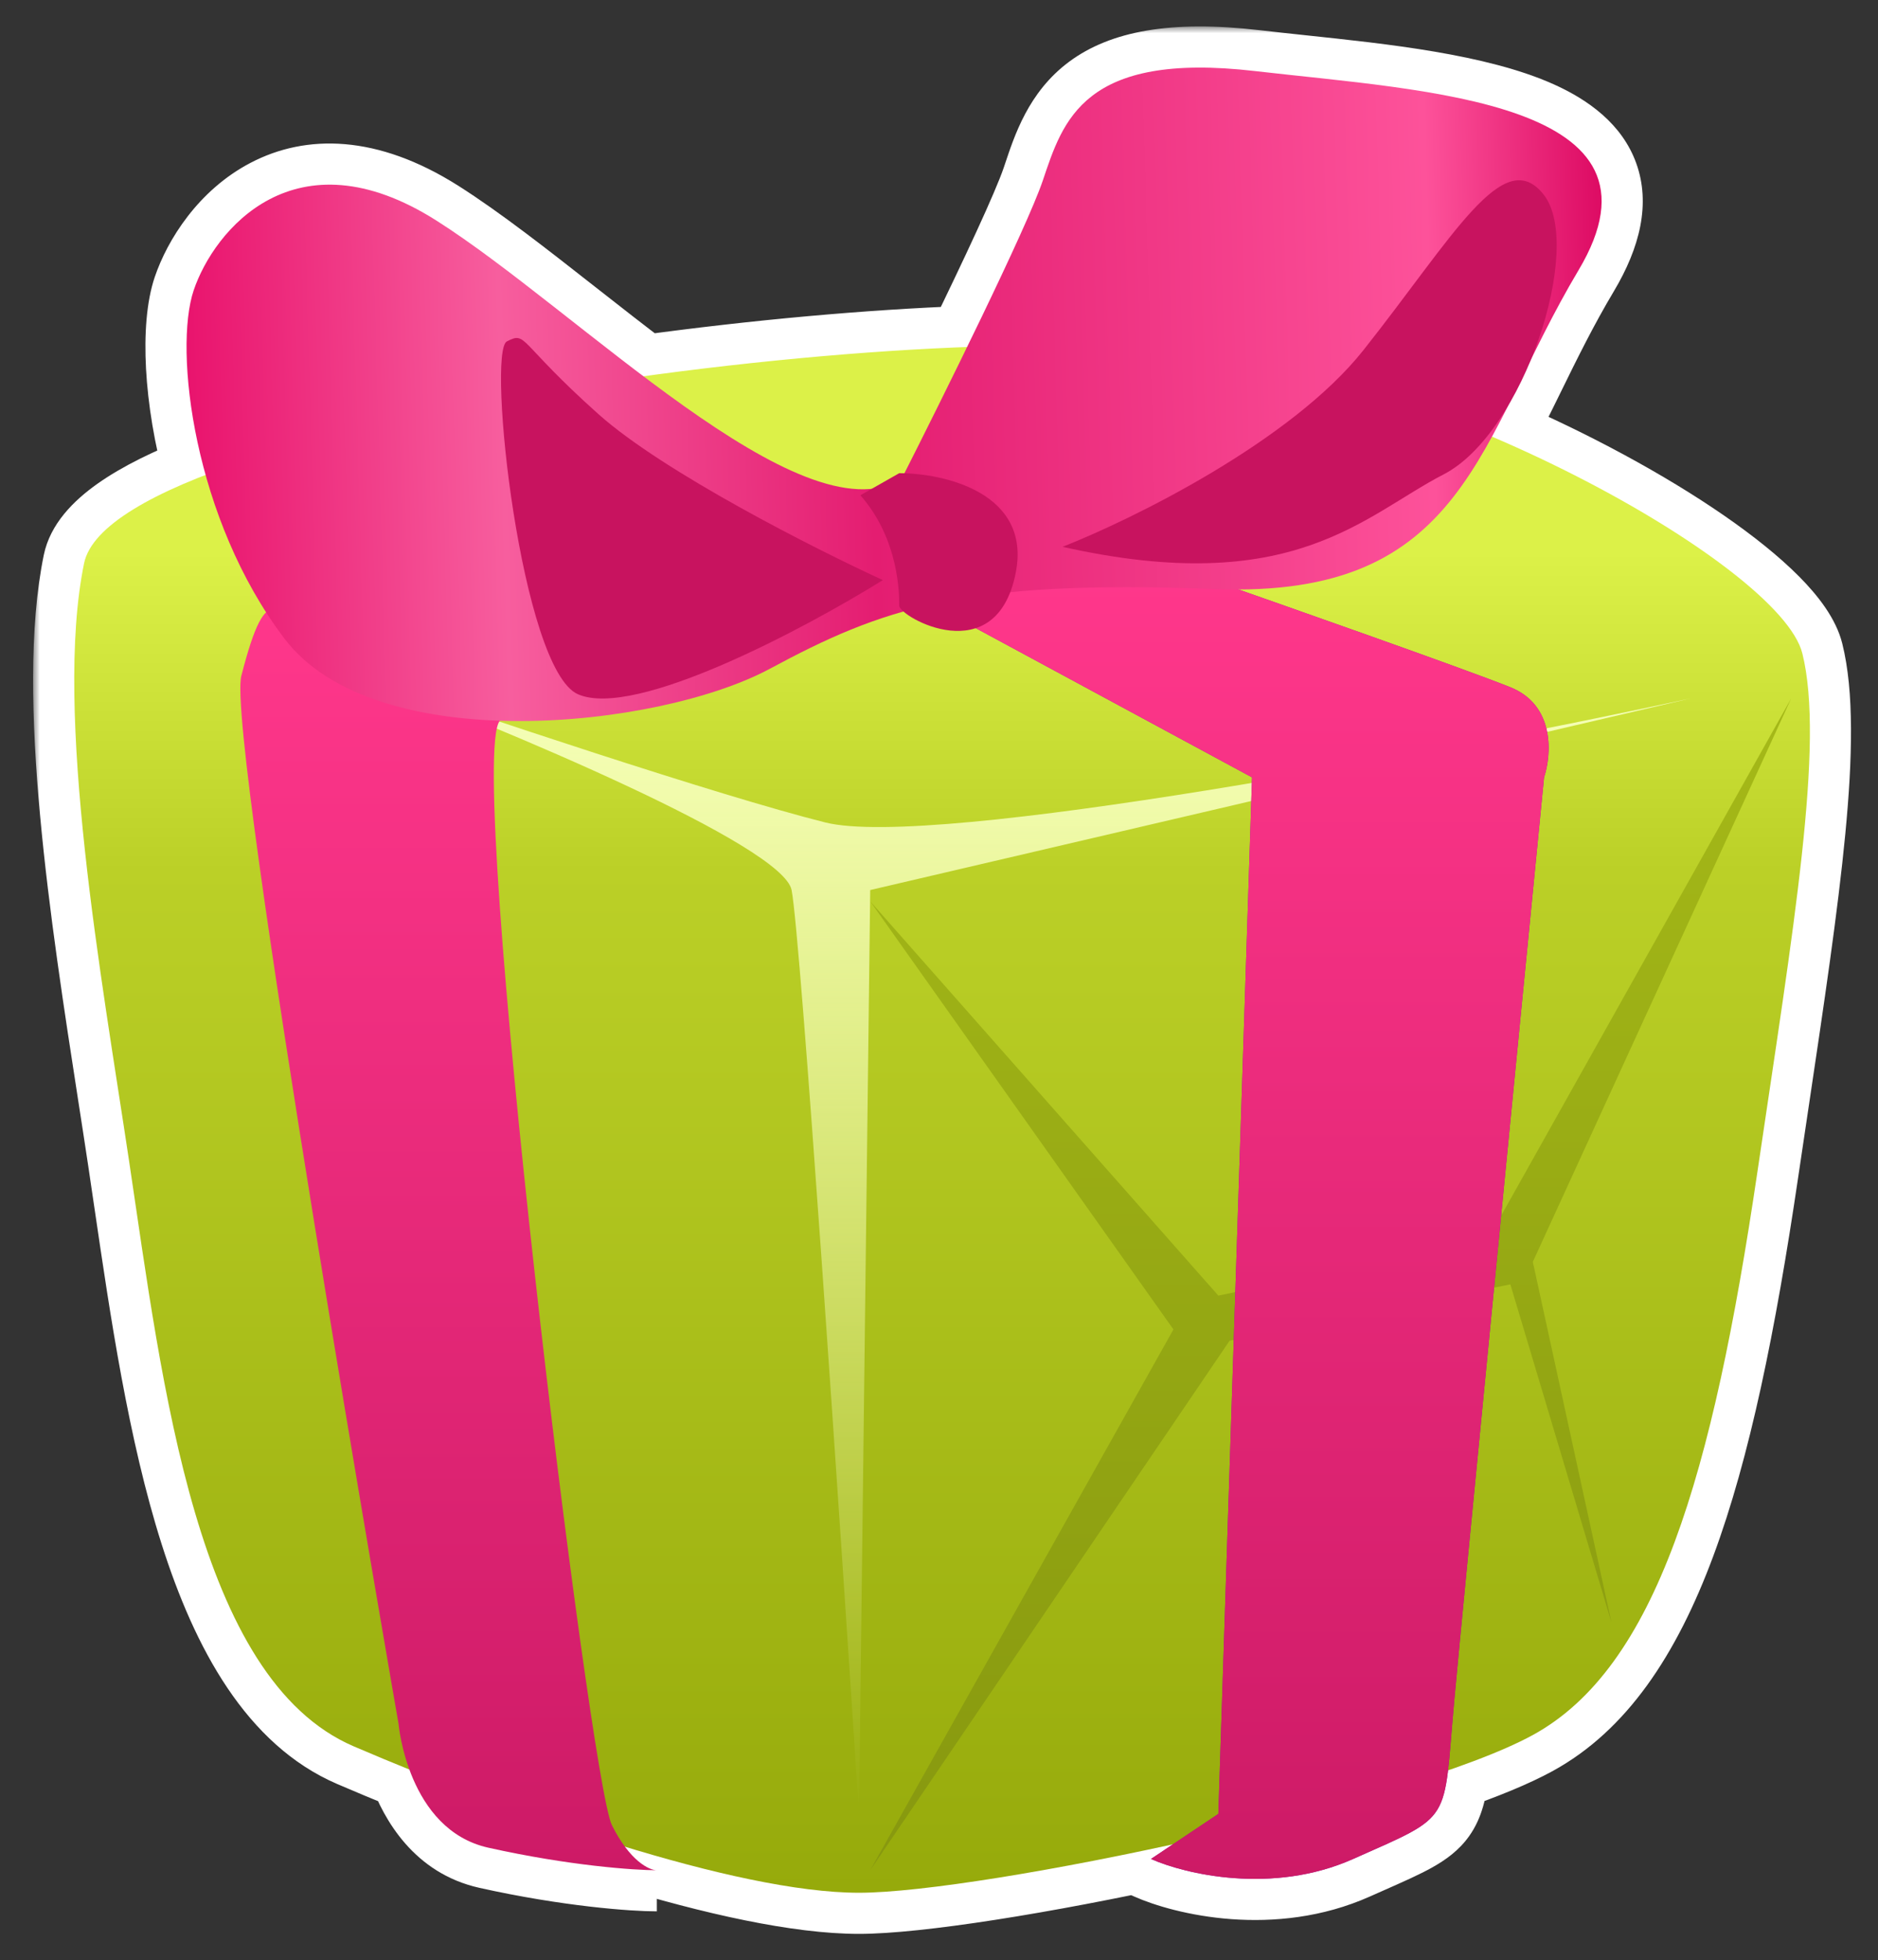 <svg width="137" height="143" viewBox="0 0 137 143" fill="none" xmlns="http://www.w3.org/2000/svg">
<rect x="0" y="0" width="137" height="143" fill="#333333" stroke="none"/>
<mask id="path-1-outside-1_273_1318" maskUnits="userSpaceOnUse" x="2.415" y="1.931" width="133" height="140" fill="black">
<rect fill="white" x="2.415" y="1.931" width="133" height="140"/>
<path fill-rule="evenodd" clip-rule="evenodd" d="M70.55 25.313C73.003 20.278 75.383 15.205 76.069 13.177C76.096 13.098 76.123 13.019 76.15 12.939C77.601 8.635 79.246 3.757 91.554 5.184C92.634 5.309 93.758 5.429 94.905 5.552C107.074 6.849 121.888 8.429 115.15 19.717C113.608 22.3 112.357 24.851 111.173 27.263C110.388 28.864 109.632 30.404 108.841 31.852C120.235 36.721 130.475 43.623 131.482 47.666C132.962 53.605 131.233 65.177 128.953 80.442L128.952 80.449C128.708 82.082 128.458 83.757 128.205 85.471C124.928 107.661 120.831 121.632 111.819 126.563C110.309 127.389 108.179 128.261 105.636 129.141C105.466 130.574 105.235 131.491 104.724 132.206C103.955 133.281 102.552 133.903 99.762 135.137C99.431 135.283 99.081 135.438 98.711 135.603C92.812 138.233 86.421 136.699 83.964 135.603L85.556 134.538C76.098 136.604 66.916 138.068 62.663 138.068C58.256 138.068 52.085 136.692 45.589 134.71C46.581 136.046 47.501 136.425 47.916 136.425C46.277 136.425 41.526 136.097 35.627 134.782C32.352 134.052 30.693 131.345 29.865 129.082C28.457 128.512 27.095 127.943 25.795 127.384C15.009 122.747 12.193 103.575 9.851 87.636L9.851 87.636L9.851 87.633C9.702 86.624 9.556 85.627 9.41 84.649C9.176 83.088 8.921 81.438 8.655 79.724C6.682 66.99 4.157 50.696 6.133 41.091C6.607 38.782 9.927 36.604 14.998 34.643C13.414 28.971 13.271 23.712 14.131 21.171C15.605 16.811 21.505 9.544 31.828 16.084C34.737 17.927 38.114 20.578 41.63 23.337C43.378 24.709 45.161 26.108 46.937 27.448C55.148 26.32 63.432 25.576 70.55 25.313Z"/>
</mask>
<path fill-rule="evenodd" clip-rule="evenodd" d="M70.55 25.313C73.003 20.278 75.383 15.205 76.069 13.177C76.096 13.098 76.123 13.019 76.15 12.939C77.601 8.635 79.246 3.757 91.554 5.184C92.634 5.309 93.758 5.429 94.905 5.552C107.074 6.849 121.888 8.429 115.15 19.717C113.608 22.3 112.357 24.851 111.173 27.263C110.388 28.864 109.632 30.404 108.841 31.852C120.235 36.721 130.475 43.623 131.482 47.666C132.962 53.605 131.233 65.177 128.953 80.442L128.952 80.449C128.708 82.082 128.458 83.757 128.205 85.471C124.928 107.661 120.831 121.632 111.819 126.563C110.309 127.389 108.179 128.261 105.636 129.141C105.466 130.574 105.235 131.491 104.724 132.206C103.955 133.281 102.552 133.903 99.762 135.137C99.431 135.283 99.081 135.438 98.711 135.603C92.812 138.233 86.421 136.699 83.964 135.603L85.556 134.538C76.098 136.604 66.916 138.068 62.663 138.068C58.256 138.068 52.085 136.692 45.589 134.71C46.581 136.046 47.501 136.425 47.916 136.425C46.277 136.425 41.526 136.097 35.627 134.782C32.352 134.052 30.693 131.345 29.865 129.082C28.457 128.512 27.095 127.943 25.795 127.384C15.009 122.747 12.193 103.575 9.851 87.636L9.851 87.636L9.851 87.633C9.702 86.624 9.556 85.627 9.41 84.649C9.176 83.088 8.921 81.438 8.655 79.724C6.682 66.99 4.157 50.696 6.133 41.091C6.607 38.782 9.927 36.604 14.998 34.643C13.414 28.971 13.271 23.712 14.131 21.171C15.605 16.811 21.505 9.544 31.828 16.084C34.737 17.927 38.114 20.578 41.63 23.337C43.378 24.709 45.161 26.108 46.937 27.448C55.148 26.32 63.432 25.576 70.55 25.313Z" fill="#D9D9D9"/>
<path d="M76.069 13.177L73.228 12.216L73.228 12.216L76.069 13.177ZM70.55 25.313L70.661 28.311L72.459 28.244L73.247 26.627L70.55 25.313ZM76.15 12.939L73.307 11.981L73.307 11.981L76.15 12.939ZM91.554 5.184L91.209 8.164L91.554 5.184ZM94.905 5.552L94.587 8.535L94.905 5.552ZM115.15 19.717L117.726 21.255V21.255L115.15 19.717ZM111.173 27.263L113.866 28.585L113.866 28.585L111.173 27.263ZM108.841 31.852L106.208 30.414L104.626 33.313L107.663 34.611L108.841 31.852ZM131.482 47.666L134.393 46.941V46.941L131.482 47.666ZM128.953 80.442L131.92 80.888L131.92 80.886L128.953 80.442ZM128.952 80.449L125.985 80.003L125.985 80.006L128.952 80.449ZM128.205 85.471L125.237 85.033L125.237 85.033L128.205 85.471ZM111.819 126.563L110.379 123.931L111.819 126.563ZM105.636 129.141L104.656 126.306L102.879 126.92L102.657 128.787L105.636 129.141ZM104.724 132.206L102.283 130.461L102.283 130.461L104.724 132.206ZM99.762 135.137L98.548 132.394L98.548 132.394L99.762 135.137ZM98.711 135.603L97.489 132.863L97.489 132.863L98.711 135.603ZM83.964 135.603L82.296 133.11L77.779 136.131L82.742 138.343L83.964 135.603ZM85.556 134.538L87.224 137.032L84.916 131.607L85.556 134.538ZM45.589 134.71L46.464 131.84L37.74 129.178L43.181 136.499L45.589 134.71ZM35.627 134.782L36.279 131.854H36.279L35.627 134.782ZM29.865 129.082L32.683 128.052L32.225 126.802L30.991 126.302L29.865 129.082ZM25.795 127.384L24.61 130.14H24.61L25.795 127.384ZM9.851 87.636L6.882 88.067L6.883 88.072L9.851 87.636ZM9.851 87.636L12.82 87.205L12.819 87.201L9.851 87.636ZM9.851 87.633L12.819 87.198L12.819 87.197L9.851 87.633ZM9.41 84.649L6.443 85.092L9.41 84.649ZM8.655 79.724L5.69 80.183H5.69L8.655 79.724ZM6.133 41.091L3.194 40.487L6.133 41.091ZM14.998 34.643L16.079 37.441L18.619 36.459L17.887 33.837L14.998 34.643ZM14.131 21.171L16.973 22.132L14.131 21.171ZM31.828 16.084L30.222 18.618L31.828 16.084ZM41.63 23.337L43.482 20.977L41.63 23.337ZM46.937 27.448L45.131 29.843L46.119 30.589L47.346 30.42L46.937 27.448ZM73.228 12.216C72.618 14.018 70.344 18.886 67.853 23.999L73.247 26.627C75.662 21.671 78.149 16.392 78.911 14.139L73.228 12.216ZM73.307 11.981C73.28 12.06 73.254 12.139 73.228 12.216L78.911 14.139C78.939 14.058 78.966 13.977 78.993 13.898L73.307 11.981ZM91.9 2.204C85.432 1.454 81.021 2.26 77.995 4.502C75.002 6.72 73.995 9.94 73.307 11.981L78.992 13.898C79.756 11.635 80.297 10.264 81.567 9.323C82.803 8.407 85.368 7.487 91.209 8.164L91.9 2.204ZM95.223 2.569C94.073 2.446 92.963 2.328 91.9 2.204L91.209 8.164C92.305 8.291 93.442 8.413 94.587 8.535L95.223 2.569ZM117.726 21.255C119.639 18.049 120.424 14.858 119.364 11.909C118.328 9.029 115.842 7.272 113.347 6.151C108.428 3.942 101.117 3.197 95.223 2.569L94.587 8.535C100.862 9.204 107.043 9.897 110.889 11.624C112.775 12.472 113.49 13.307 113.718 13.939C113.92 14.501 114.03 15.741 112.574 18.18L117.726 21.255ZM113.866 28.585C115.056 26.16 116.257 23.716 117.726 21.255L112.574 18.18C110.96 20.883 109.657 23.541 108.48 25.942L113.866 28.585ZM111.474 33.29C112.302 31.774 113.087 30.173 113.866 28.585L108.48 25.942C107.688 27.555 106.962 29.034 106.208 30.414L111.474 33.29ZM107.663 34.611C113.206 36.98 118.433 39.83 122.351 42.537C124.315 43.893 125.885 45.169 126.99 46.285C128.179 47.484 128.522 48.194 128.571 48.391L134.393 46.941C133.938 45.116 132.624 43.447 131.253 42.062C129.799 40.595 127.908 39.083 125.762 37.6C121.46 34.629 115.87 31.593 110.02 29.093L107.663 34.611ZM128.571 48.391C129.174 50.812 129.173 54.729 128.641 60.27C128.118 65.718 127.13 72.34 125.986 79.999L131.92 80.886C133.056 73.279 134.072 66.483 134.614 60.843C135.146 55.298 135.27 50.459 134.393 46.941L128.571 48.391ZM125.986 79.996L125.985 80.003L131.919 80.895L131.92 80.888L125.986 79.996ZM125.985 80.006C125.741 81.638 125.49 83.315 125.237 85.033L131.172 85.91C131.425 84.198 131.675 82.525 131.919 80.892L125.985 80.006ZM125.237 85.033C123.604 96.088 121.796 104.87 119.351 111.443C116.899 118.034 113.967 121.968 110.379 123.931L113.259 129.195C118.683 126.227 122.305 120.71 124.974 113.535C127.649 106.343 129.528 97.044 131.172 85.91L125.237 85.033ZM110.379 123.931C109.088 124.638 107.142 125.446 104.656 126.306L106.617 131.976C109.217 131.077 111.531 130.14 113.259 129.195L110.379 123.931ZM102.657 128.787C102.495 130.152 102.323 130.406 102.283 130.461L107.164 133.951C108.148 132.575 108.437 130.996 108.615 129.495L102.657 128.787ZM102.283 130.461C102.263 130.49 102.148 130.652 101.539 130.992C100.893 131.353 99.994 131.754 98.548 132.394L100.976 137.88C102.319 137.286 103.517 136.759 104.463 136.232C105.445 135.683 106.416 134.998 107.164 133.951L102.283 130.461ZM98.548 132.394C98.218 132.54 97.864 132.696 97.489 132.863L99.932 138.343C100.299 138.18 100.645 138.027 100.976 137.88L98.548 132.394ZM97.489 132.863C92.634 135.028 87.179 133.752 85.185 132.863L82.742 138.343C85.664 139.646 92.99 141.439 99.932 138.343L97.489 132.863ZM85.631 138.097L87.224 137.032L83.888 132.045L82.296 133.11L85.631 138.097ZM84.916 131.607C75.444 133.676 66.553 135.068 62.663 135.068V141.068C67.279 141.068 76.753 139.531 86.196 137.469L84.916 131.607ZM62.663 135.068C58.728 135.068 52.917 133.81 46.464 131.84L44.713 137.579C51.253 139.575 57.783 141.068 62.663 141.068V135.068ZM43.181 136.499C43.857 137.41 44.59 138.104 45.342 138.589C46.032 139.035 46.932 139.425 47.916 139.425V133.425C48.087 133.425 48.221 133.444 48.31 133.462C48.402 133.479 48.471 133.5 48.515 133.516C48.601 133.546 48.626 133.567 48.595 133.548C48.536 133.51 48.313 133.346 47.996 132.92L43.181 136.499ZM47.916 133.425C46.519 133.425 41.986 133.126 36.279 131.854L34.974 137.71C41.065 139.067 46.036 139.425 47.916 139.425V133.425ZM36.279 131.854C34.503 131.457 33.382 129.964 32.683 128.052L27.048 130.113C28.003 132.726 30.2 136.646 34.974 137.71L36.279 131.854ZM30.991 126.302C29.603 125.739 28.26 125.178 26.98 124.628L24.61 130.14C25.93 130.707 27.312 131.285 28.739 131.863L30.991 126.302ZM26.98 124.628C22.874 122.863 19.817 118.07 17.515 110.838C15.258 103.75 13.999 95.23 12.819 87.2L6.883 88.072C8.045 95.981 9.364 105.016 11.798 112.659C14.185 120.157 17.931 127.269 24.61 130.14L26.98 124.628ZM12.82 87.206L12.82 87.205L6.882 88.067L6.882 88.067L12.82 87.206ZM12.819 87.201L12.819 87.198L6.882 88.067L6.883 88.07L12.819 87.201ZM12.819 87.197C12.671 86.188 12.524 85.188 12.377 84.205L6.443 85.092C6.588 86.067 6.734 87.059 6.882 88.069L12.819 87.197ZM12.377 84.205C12.142 82.635 11.885 80.977 11.62 79.265L5.69 80.183C5.956 81.9 6.211 83.541 6.443 85.092L12.377 84.205ZM11.62 79.265C10.63 72.881 9.521 65.717 8.901 58.96C8.274 52.14 8.178 46.039 9.071 41.696L3.194 40.487C2.112 45.749 2.291 52.597 2.926 59.509C3.567 66.483 4.706 73.833 5.69 80.183L11.62 79.265ZM9.071 41.696C9.068 41.709 9.093 41.572 9.328 41.284C9.566 40.992 9.962 40.619 10.575 40.185C11.812 39.309 13.654 38.379 16.079 37.441L13.916 31.845C11.27 32.868 8.917 34.008 7.108 35.288C5.387 36.507 3.664 38.2 3.194 40.487L9.071 41.696ZM11.289 20.209C10.682 22.004 10.517 24.393 10.652 26.895C10.791 29.465 11.261 32.414 12.108 35.45L17.887 33.837C17.151 31.2 16.757 28.684 16.643 26.572C16.526 24.39 16.72 22.879 16.973 22.132L11.289 20.209ZM33.433 13.55C27.539 9.816 22.336 9.753 18.27 11.882C14.46 13.876 12.202 17.511 11.289 20.209L16.973 22.132C17.535 20.47 18.963 18.292 21.053 17.198C22.885 16.238 25.794 15.813 30.222 18.618L33.433 13.55ZM43.482 20.977C40.007 18.249 36.498 15.491 33.433 13.55L30.222 18.618C32.976 20.363 36.222 22.906 39.778 25.697L43.482 20.977ZM48.744 25.053C46.995 23.733 45.235 22.352 43.482 20.977L39.778 25.697C41.522 27.066 43.328 28.483 45.131 29.843L48.744 25.053ZM47.346 30.42C55.472 29.304 63.655 28.569 70.661 28.311L70.44 22.315C63.209 22.582 54.825 23.337 46.529 24.476L47.346 30.42Z" fill="white" mask="url(#path-1-outside-1_273_1318)"/>
<path d="M9.41 84.649C7.444 71.499 3.891 51.989 6.133 41.091C8.374 30.193 73.989 22.202 88.06 26.298C103.791 26.956 129.844 41.09 131.482 47.666C133.12 54.241 130.826 67.719 128.205 85.471C124.928 107.661 120.831 121.632 111.819 126.563C102.807 131.494 71.675 138.068 62.663 138.068C53.651 138.068 37.265 132.315 25.795 127.384C14.325 122.453 11.868 101.085 9.41 84.649Z" fill="url(#paint0_linear_273_1318)"/>
<path d="M85.602 96.977L63.482 65.747L88.879 94.511L108.542 90.402L130.663 50.954L111.819 92.046L117.554 118.345L110.181 93.69L89.699 97.799L63.482 136.425L85.602 96.977Z" fill="url(#paint1_linear_273_1318)"/>
<path d="M63.482 64.925L62.663 132.316C61.297 111.222 58.402 68.213 57.747 64.925C57.092 61.638 36.719 53.146 26.614 49.31C34.534 52.05 52.34 58.022 60.205 59.994C68.07 61.967 105.538 54.789 123.289 50.954L63.482 64.925Z" fill="url(#paint2_linear_273_1318)"/>
<path d="M17.603 49.31C18.582 45.49 19.241 44.379 20.061 44.379C26.342 46.023 38.412 49.968 36.446 52.598C33.988 55.885 43 129.851 44.639 133.138C45.95 135.768 47.37 136.425 47.916 136.425C46.277 136.425 41.526 136.097 35.627 134.782C29.728 133.467 29.073 125.741 29.073 125.741C29.073 125.741 16.488 53.66 17.603 49.31Z" fill="url(#paint3_linear_273_1318)"/>
<path d="M91.337 56.707L70.036 45.201V42.736L87.241 41.914C93.522 44.105 106.904 48.817 110.181 50.132C113.458 51.447 113.185 55.063 112.639 56.707C110.727 76.157 106.74 116.866 106.084 124.098C105.265 133.138 106.084 132.316 98.711 135.603C92.812 138.233 86.422 136.699 83.964 135.603L88.879 132.316L91.337 56.707Z" fill="#91129D"/>
<path d="M91.337 56.707L70.036 45.201V42.736L87.241 41.914C93.522 44.105 106.904 48.817 110.181 50.132C113.458 51.447 113.185 55.063 112.639 56.707C110.727 76.157 106.74 116.866 106.084 124.098C105.265 133.138 106.084 132.316 98.711 135.603C92.812 138.233 86.422 136.699 83.964 135.603L88.879 132.316L91.337 56.707Z" fill="url(#paint4_linear_273_1318)"/>
<path d="M76.07 13.177C74.89 16.665 68.696 29.163 65.747 34.977C58.373 39.336 42.151 22.624 31.828 16.084C21.505 9.544 15.606 16.811 14.131 21.171C12.656 25.53 14.131 37.883 20.767 46.603C27.404 55.323 48.05 53.143 56.161 48.783C64.272 44.423 70.171 42.243 88.605 42.97C107.039 43.696 107.776 32.07 115.15 19.717C122.524 7.364 104.09 6.638 91.554 5.184C79.019 3.731 77.544 8.817 76.07 13.177Z" fill="url(#paint5_linear_273_1318)"/>
<path d="M65.599 34.517L62.765 36.128C65.599 39.35 65.599 43.377 65.599 44.182C65.599 44.988 72.684 49.015 74.101 41.766C75.234 35.967 68.905 34.517 65.599 34.517Z" fill="#C8135F"/>
<path d="M42.165 50.644C38.014 48.827 35.494 25.661 36.977 24.904C38.459 24.147 37.718 24.904 43.648 30.203C48.392 34.443 59.462 40.045 64.404 42.316C58.721 45.849 46.317 52.461 42.165 50.644Z" fill="#C8135F"/>
<path d="M99.46 25.544C94.192 32.188 82.633 37.875 77.512 39.888C94.339 43.663 99.46 37.623 105.313 34.604C111.166 31.584 115.555 17.994 112.629 14.219C109.702 10.444 106.044 17.239 99.46 25.544Z" fill="#C8135F"/>
<defs>
<linearGradient id="paint0_linear_273_1318" x1="68.724" y1="40.27" x2="68.724" y2="138.068" gradientUnits="userSpaceOnUse">
<stop stop-color="#DCF148"/>
<stop offset="0.238" stop-color="#BBD027"/>
<stop offset="1" stop-color="#96AA0B"/>
</linearGradient>
<linearGradient id="paint1_linear_273_1318" x1="97.072" y1="50.954" x2="97.072" y2="136.425" gradientUnits="userSpaceOnUse">
<stop stop-color="#A5B918"/>
<stop offset="1" stop-color="#87980F"/>
</linearGradient>
<linearGradient id="paint2_linear_273_1318" x1="74.952" y1="49.31" x2="74.952" y2="132.316" gradientUnits="userSpaceOnUse">
<stop stop-color="#F6FFBA"/>
<stop offset="1" stop-color="#F6FFBA" stop-opacity="0"/>
</linearGradient>
<linearGradient id="paint3_linear_273_1318" x1="32.724" y1="44.379" x2="32.724" y2="136.425" gradientUnits="userSpaceOnUse">
<stop stop-color="#FF378B"/>
<stop offset="1" stop-color="#CD1A66"/>
</linearGradient>
<linearGradient id="paint4_linear_273_1318" x1="91.504" y1="41.914" x2="91.504" y2="137.056" gradientUnits="userSpaceOnUse">
<stop stop-color="#FF378B"/>
<stop offset="1" stop-color="#CD1A66"/>
</linearGradient>
<linearGradient id="paint5_linear_273_1318" x1="116.625" y1="20.444" x2="13.396" y2="23.437" gradientUnits="userSpaceOnUse">
<stop stop-color="#DE0D65"/>
<stop offset="0.12" stop-color="#FD529A"/>
<stop offset="0.516" stop-color="#E41D71"/>
<stop offset="0.777" stop-color="#F75E9E"/>
<stop offset="1" stop-color="#E9136D"/>
</linearGradient>
</defs>
</svg>
